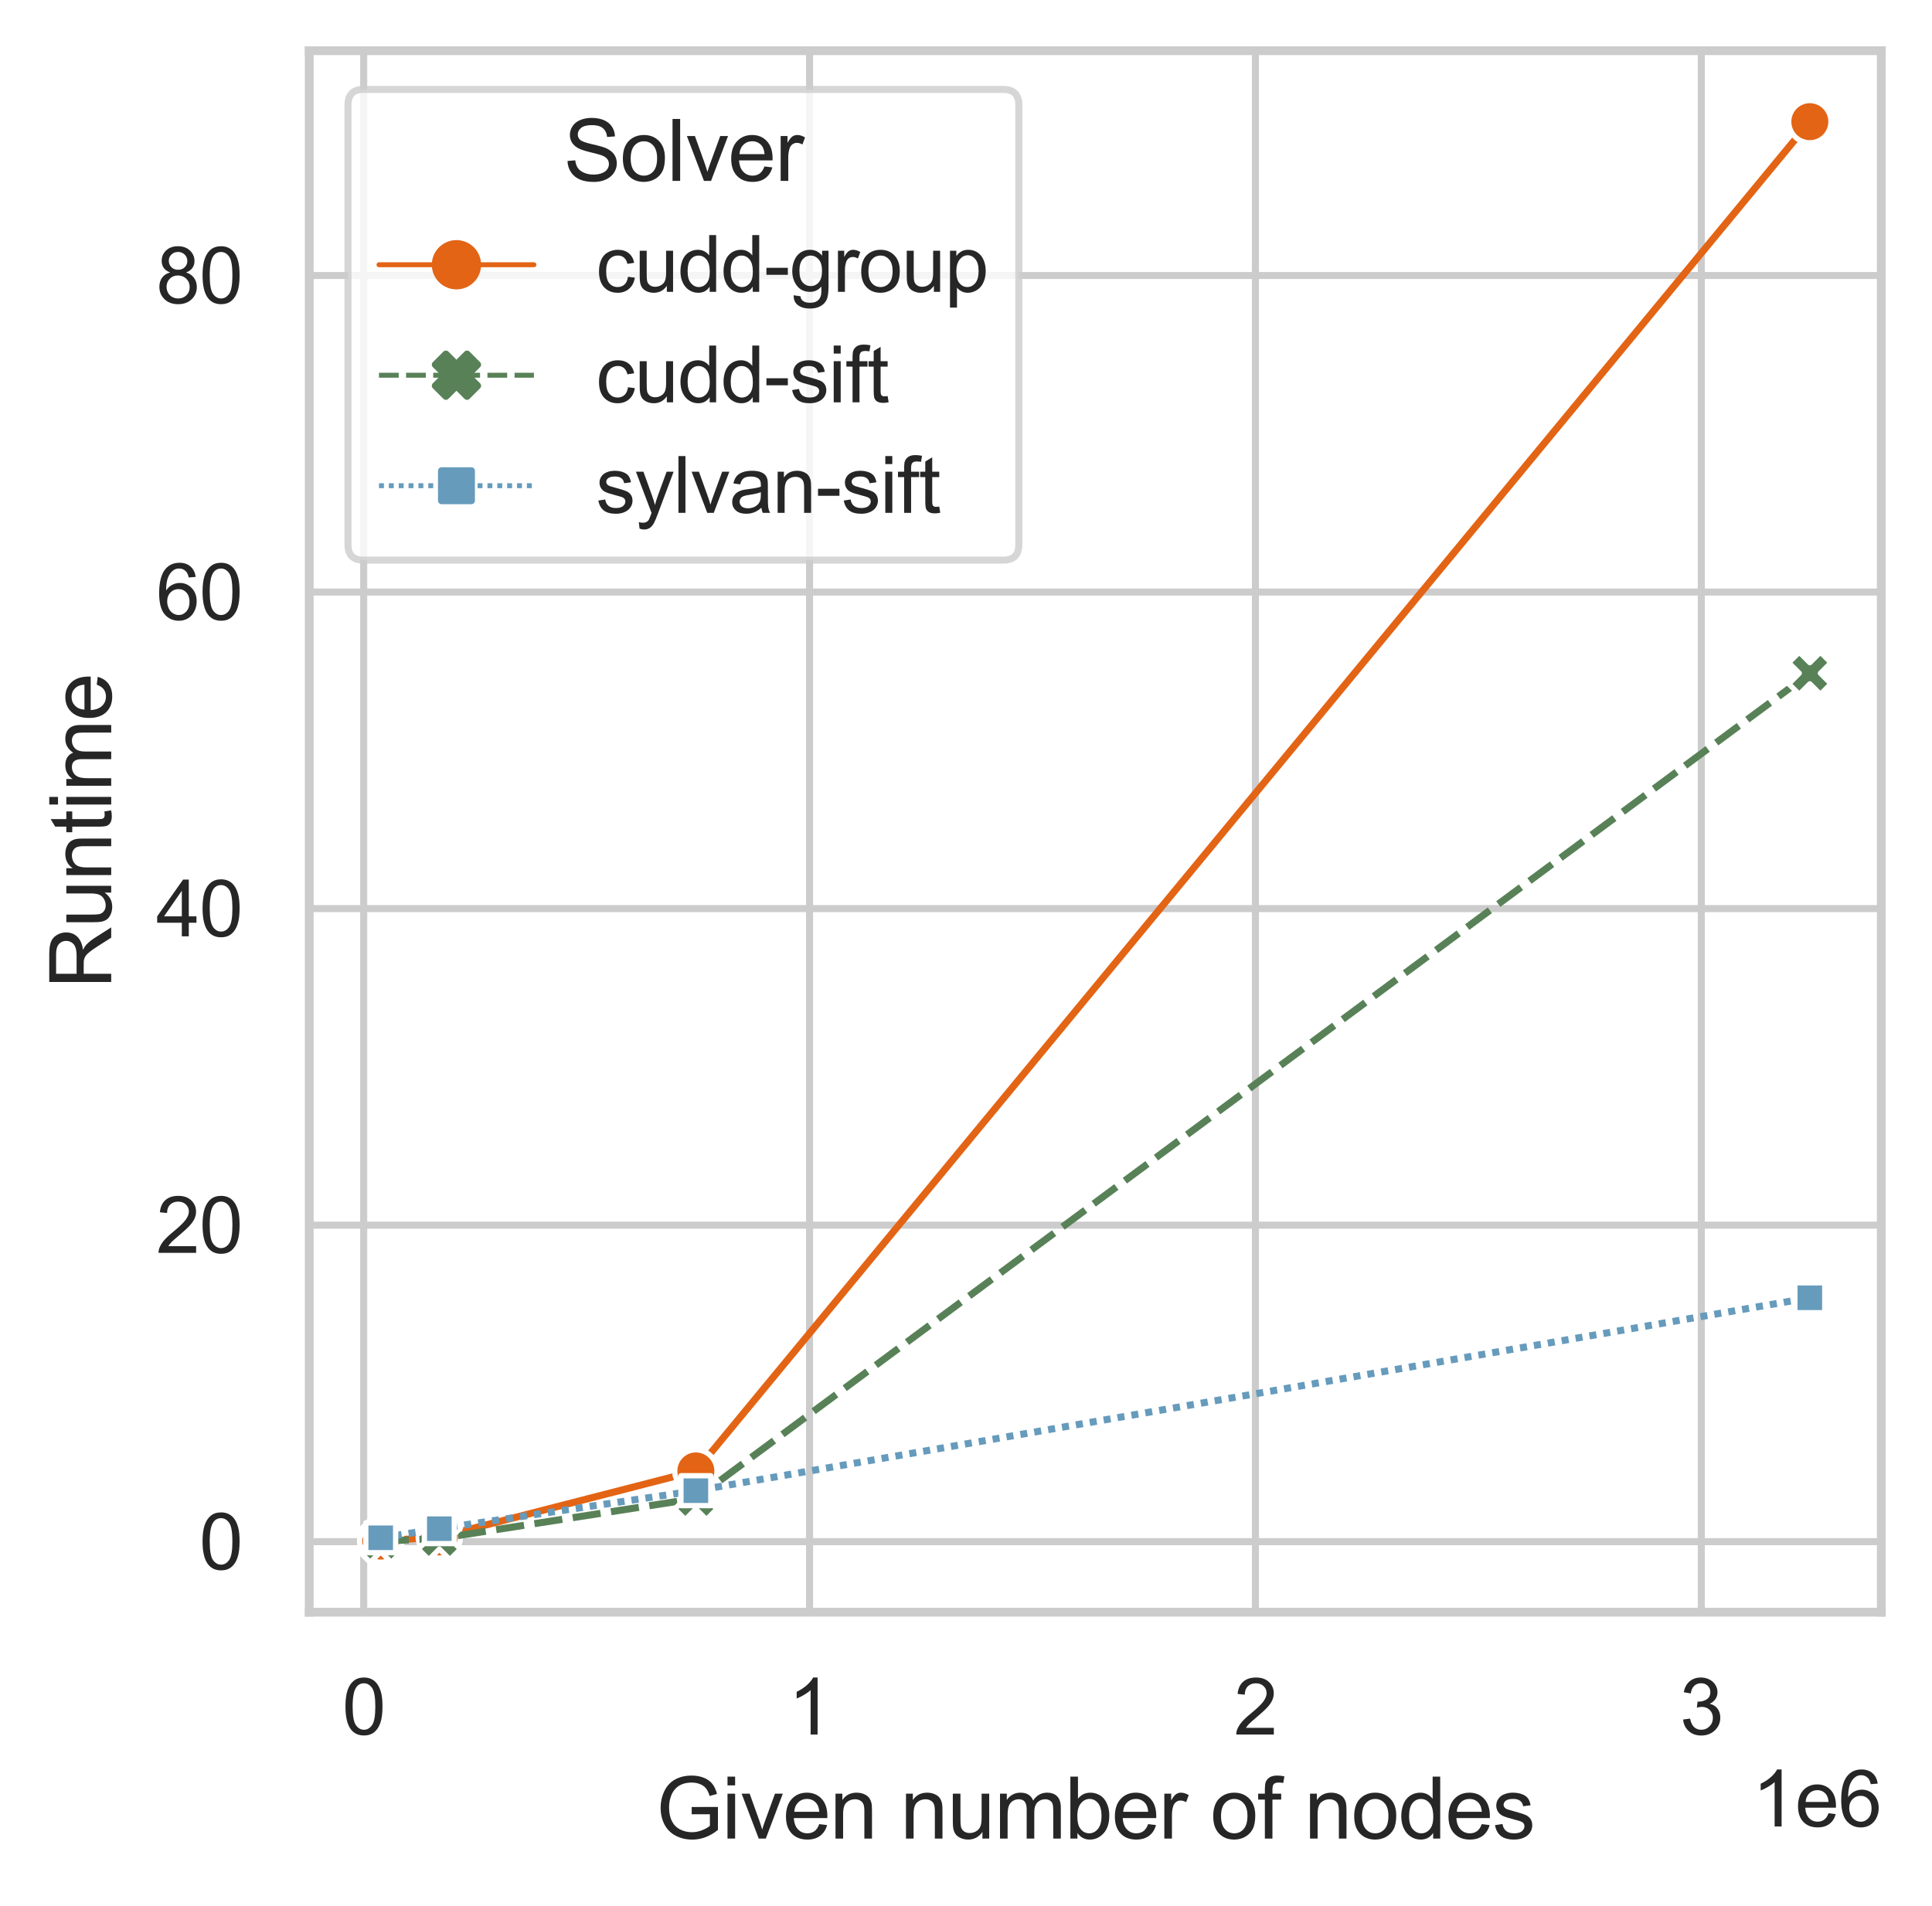 <?xml version="1.0" encoding="utf-8" standalone="no"?>
<!DOCTYPE svg PUBLIC "-//W3C//DTD SVG 1.1//EN"
  "http://www.w3.org/Graphics/SVG/1.1/DTD/svg11.dtd">
<svg xmlns:xlink="http://www.w3.org/1999/xlink" width="274.308pt" height="270.694pt" viewBox="0 0 274.308 270.694" xmlns="http://www.w3.org/2000/svg" version="1.1">
 <defs>
  <style type="text/css">*{stroke-linejoin: round; stroke-linecap: butt}</style>
 </defs>
 <g id="figure_1">
  <g id="patch_1">
   <path d="M 0 270.694 
L 274.308 270.694 
L 274.308 0 
L 0 0 
z
" style="fill: #ffffff"/>
  </g>
  <g id="axes_1">
   <g id="patch_2">
    <path d="M 43.908 228.96 
L 267.108 228.96 
L 267.108 7.2 
L 43.908 7.2 
z
" style="fill: #ffffff"/>
   </g>
   <g id="matplotlib.axis_1">
    <g id="xtick_1">
     <g id="line2d_1">
      <path d="M 51.64 228.96 
L 51.64 7.2 
" clip-path="url(#pef53b72da6)" style="fill: none; stroke: #cccccc; stroke-linecap: round"/>
     </g>
     <g id="text_1">
      <!-- 0 -->
      <g style="fill: #262626" transform="translate(48.581 246.334) scale(0.11 -0.11)">
       <defs>
        <path id="ArialMT-30" d="M 266 2259 
Q 266 3072 433 3567 
Q 600 4063 929 4331 
Q 1259 4600 1759 4600 
Q 2128 4600 2406 4451 
Q 2684 4303 2865 4023 
Q 3047 3744 3150 3342 
Q 3253 2941 3253 2259 
Q 3253 1453 3087 958 
Q 2922 463 2592 192 
Q 2263 -78 1759 -78 
Q 1097 -78 719 397 
Q 266 969 266 2259 
z
M 844 2259 
Q 844 1131 1108 757 
Q 1372 384 1759 384 
Q 2147 384 2411 759 
Q 2675 1134 2675 2259 
Q 2675 3391 2411 3762 
Q 2147 4134 1753 4134 
Q 1366 4134 1134 3806 
Q 844 3388 844 2259 
z
" transform="scale(0.016)"/>
       </defs>
       <use xlink:href="#ArialMT-30"/>
      </g>
     </g>
    </g>
    <g id="xtick_2">
     <g id="line2d_2">
      <path d="M 114.944 228.96 
L 114.944 7.2 
" clip-path="url(#pef53b72da6)" style="fill: none; stroke: #cccccc; stroke-linecap: round"/>
     </g>
     <g id="text_2">
      <!-- 1 -->
      <g style="fill: #262626" transform="translate(111.886 246.334) scale(0.11 -0.11)">
       <defs>
        <path id="ArialMT-31" d="M 2384 0 
L 1822 0 
L 1822 3584 
Q 1619 3391 1289 3197 
Q 959 3003 697 2906 
L 697 3450 
Q 1169 3672 1522 3987 
Q 1875 4303 2022 4600 
L 2384 4600 
L 2384 0 
z
" transform="scale(0.016)"/>
       </defs>
       <use xlink:href="#ArialMT-31"/>
      </g>
     </g>
    </g>
    <g id="xtick_3">
     <g id="line2d_3">
      <path d="M 178.249 228.96 
L 178.249 7.2 
" clip-path="url(#pef53b72da6)" style="fill: none; stroke: #cccccc; stroke-linecap: round"/>
     </g>
     <g id="text_3">
      <!-- 2 -->
      <g style="fill: #262626" transform="translate(175.19 246.334) scale(0.11 -0.11)">
       <defs>
        <path id="ArialMT-32" d="M 3222 541 
L 3222 0 
L 194 0 
Q 188 203 259 391 
Q 375 700 629 1000 
Q 884 1300 1366 1694 
Q 2113 2306 2375 2664 
Q 2638 3022 2638 3341 
Q 2638 3675 2398 3904 
Q 2159 4134 1775 4134 
Q 1369 4134 1125 3890 
Q 881 3647 878 3216 
L 300 3275 
Q 359 3922 746 4261 
Q 1134 4600 1788 4600 
Q 2447 4600 2831 4234 
Q 3216 3869 3216 3328 
Q 3216 3053 3103 2787 
Q 2991 2522 2730 2228 
Q 2469 1934 1863 1422 
Q 1356 997 1212 845 
Q 1069 694 975 541 
L 3222 541 
z
" transform="scale(0.016)"/>
       </defs>
       <use xlink:href="#ArialMT-32"/>
      </g>
     </g>
    </g>
    <g id="xtick_4">
     <g id="line2d_4">
      <path d="M 241.553 228.96 
L 241.553 7.2 
" clip-path="url(#pef53b72da6)" style="fill: none; stroke: #cccccc; stroke-linecap: round"/>
     </g>
     <g id="text_4">
      <!-- 3 -->
      <g style="fill: #262626" transform="translate(238.495 246.334) scale(0.11 -0.11)">
       <defs>
        <path id="ArialMT-33" d="M 269 1209 
L 831 1284 
Q 928 806 1161 595 
Q 1394 384 1728 384 
Q 2125 384 2398 659 
Q 2672 934 2672 1341 
Q 2672 1728 2419 1979 
Q 2166 2231 1775 2231 
Q 1616 2231 1378 2169 
L 1441 2663 
Q 1497 2656 1531 2656 
Q 1891 2656 2178 2843 
Q 2466 3031 2466 3422 
Q 2466 3731 2256 3934 
Q 2047 4138 1716 4138 
Q 1388 4138 1169 3931 
Q 950 3725 888 3313 
L 325 3413 
Q 428 3978 793 4289 
Q 1159 4600 1703 4600 
Q 2078 4600 2393 4439 
Q 2709 4278 2876 4000 
Q 3044 3722 3044 3409 
Q 3044 3113 2884 2869 
Q 2725 2625 2413 2481 
Q 2819 2388 3044 2092 
Q 3269 1797 3269 1353 
Q 3269 753 2831 336 
Q 2394 -81 1725 -81 
Q 1122 -81 723 278 
Q 325 638 269 1209 
z
" transform="scale(0.016)"/>
       </defs>
       <use xlink:href="#ArialMT-33"/>
      </g>
     </g>
    </g>
    <g id="text_5">
     <!-- Given number of nodes -->
     <g style="fill: #262626" transform="translate(93.143 261.109) scale(0.12 -0.12)">
      <defs>
       <path id="ArialMT-47" d="M 2638 1797 
L 2638 2334 
L 4578 2338 
L 4578 638 
Q 4131 281 3656 101 
Q 3181 -78 2681 -78 
Q 2006 -78 1454 211 
Q 903 500 622 1047 
Q 341 1594 341 2269 
Q 341 2938 620 3517 
Q 900 4097 1425 4378 
Q 1950 4659 2634 4659 
Q 3131 4659 3532 4498 
Q 3934 4338 4162 4050 
Q 4391 3763 4509 3300 
L 3963 3150 
Q 3859 3500 3706 3700 
Q 3553 3900 3268 4020 
Q 2984 4141 2638 4141 
Q 2222 4141 1919 4014 
Q 1616 3888 1430 3681 
Q 1244 3475 1141 3228 
Q 966 2803 966 2306 
Q 966 1694 1177 1281 
Q 1388 869 1791 669 
Q 2194 469 2647 469 
Q 3041 469 3416 620 
Q 3791 772 3984 944 
L 3984 1797 
L 2638 1797 
z
" transform="scale(0.016)"/>
       <path id="ArialMT-69" d="M 425 3934 
L 425 4581 
L 988 4581 
L 988 3934 
L 425 3934 
z
M 425 0 
L 425 3319 
L 988 3319 
L 988 0 
L 425 0 
z
" transform="scale(0.016)"/>
       <path id="ArialMT-76" d="M 1344 0 
L 81 3319 
L 675 3319 
L 1388 1331 
Q 1503 1009 1600 663 
Q 1675 925 1809 1294 
L 2547 3319 
L 3125 3319 
L 1869 0 
L 1344 0 
z
" transform="scale(0.016)"/>
       <path id="ArialMT-65" d="M 2694 1069 
L 3275 997 
Q 3138 488 2766 206 
Q 2394 -75 1816 -75 
Q 1088 -75 661 373 
Q 234 822 234 1631 
Q 234 2469 665 2931 
Q 1097 3394 1784 3394 
Q 2450 3394 2872 2941 
Q 3294 2488 3294 1666 
Q 3294 1616 3291 1516 
L 816 1516 
Q 847 969 1125 678 
Q 1403 388 1819 388 
Q 2128 388 2347 550 
Q 2566 713 2694 1069 
z
M 847 1978 
L 2700 1978 
Q 2663 2397 2488 2606 
Q 2219 2931 1791 2931 
Q 1403 2931 1139 2672 
Q 875 2413 847 1978 
z
" transform="scale(0.016)"/>
       <path id="ArialMT-6e" d="M 422 0 
L 422 3319 
L 928 3319 
L 928 2847 
Q 1294 3394 1984 3394 
Q 2284 3394 2536 3286 
Q 2788 3178 2913 3003 
Q 3038 2828 3088 2588 
Q 3119 2431 3119 2041 
L 3119 0 
L 2556 0 
L 2556 2019 
Q 2556 2363 2490 2533 
Q 2425 2703 2258 2804 
Q 2091 2906 1866 2906 
Q 1506 2906 1245 2678 
Q 984 2450 984 1813 
L 984 0 
L 422 0 
z
" transform="scale(0.016)"/>
       <path id="ArialMT-20" transform="scale(0.016)"/>
       <path id="ArialMT-75" d="M 2597 0 
L 2597 488 
Q 2209 -75 1544 -75 
Q 1250 -75 995 37 
Q 741 150 617 320 
Q 494 491 444 738 
Q 409 903 409 1263 
L 409 3319 
L 972 3319 
L 972 1478 
Q 972 1038 1006 884 
Q 1059 663 1231 536 
Q 1403 409 1656 409 
Q 1909 409 2131 539 
Q 2353 669 2445 892 
Q 2538 1116 2538 1541 
L 2538 3319 
L 3100 3319 
L 3100 0 
L 2597 0 
z
" transform="scale(0.016)"/>
       <path id="ArialMT-6d" d="M 422 0 
L 422 3319 
L 925 3319 
L 925 2853 
Q 1081 3097 1340 3245 
Q 1600 3394 1931 3394 
Q 2300 3394 2536 3241 
Q 2772 3088 2869 2813 
Q 3263 3394 3894 3394 
Q 4388 3394 4653 3120 
Q 4919 2847 4919 2278 
L 4919 0 
L 4359 0 
L 4359 2091 
Q 4359 2428 4304 2576 
Q 4250 2725 4106 2815 
Q 3963 2906 3769 2906 
Q 3419 2906 3187 2673 
Q 2956 2441 2956 1928 
L 2956 0 
L 2394 0 
L 2394 2156 
Q 2394 2531 2256 2718 
Q 2119 2906 1806 2906 
Q 1569 2906 1367 2781 
Q 1166 2656 1075 2415 
Q 984 2175 984 1722 
L 984 0 
L 422 0 
z
" transform="scale(0.016)"/>
       <path id="ArialMT-62" d="M 941 0 
L 419 0 
L 419 4581 
L 981 4581 
L 981 2947 
Q 1338 3394 1891 3394 
Q 2197 3394 2470 3270 
Q 2744 3147 2920 2923 
Q 3097 2700 3197 2384 
Q 3297 2069 3297 1709 
Q 3297 856 2875 390 
Q 2453 -75 1863 -75 
Q 1275 -75 941 416 
L 941 0 
z
M 934 1684 
Q 934 1088 1097 822 
Q 1363 388 1816 388 
Q 2184 388 2453 708 
Q 2722 1028 2722 1663 
Q 2722 2313 2464 2622 
Q 2206 2931 1841 2931 
Q 1472 2931 1203 2611 
Q 934 2291 934 1684 
z
" transform="scale(0.016)"/>
       <path id="ArialMT-72" d="M 416 0 
L 416 3319 
L 922 3319 
L 922 2816 
Q 1116 3169 1280 3281 
Q 1444 3394 1641 3394 
Q 1925 3394 2219 3213 
L 2025 2691 
Q 1819 2813 1613 2813 
Q 1428 2813 1281 2702 
Q 1134 2591 1072 2394 
Q 978 2094 978 1738 
L 978 0 
L 416 0 
z
" transform="scale(0.016)"/>
       <path id="ArialMT-6f" d="M 213 1659 
Q 213 2581 725 3025 
Q 1153 3394 1769 3394 
Q 2453 3394 2887 2945 
Q 3322 2497 3322 1706 
Q 3322 1066 3130 698 
Q 2938 331 2570 128 
Q 2203 -75 1769 -75 
Q 1072 -75 642 372 
Q 213 819 213 1659 
z
M 791 1659 
Q 791 1022 1069 705 
Q 1347 388 1769 388 
Q 2188 388 2466 706 
Q 2744 1025 2744 1678 
Q 2744 2294 2464 2611 
Q 2184 2928 1769 2928 
Q 1347 2928 1069 2612 
Q 791 2297 791 1659 
z
" transform="scale(0.016)"/>
       <path id="ArialMT-66" d="M 556 0 
L 556 2881 
L 59 2881 
L 59 3319 
L 556 3319 
L 556 3672 
Q 556 4006 616 4169 
Q 697 4388 901 4523 
Q 1106 4659 1475 4659 
Q 1713 4659 2000 4603 
L 1916 4113 
Q 1741 4144 1584 4144 
Q 1328 4144 1222 4034 
Q 1116 3925 1116 3625 
L 1116 3319 
L 1763 3319 
L 1763 2881 
L 1116 2881 
L 1116 0 
L 556 0 
z
" transform="scale(0.016)"/>
       <path id="ArialMT-64" d="M 2575 0 
L 2575 419 
Q 2259 -75 1647 -75 
Q 1250 -75 917 144 
Q 584 363 401 755 
Q 219 1147 219 1656 
Q 219 2153 384 2558 
Q 550 2963 881 3178 
Q 1213 3394 1622 3394 
Q 1922 3394 2156 3267 
Q 2391 3141 2538 2938 
L 2538 4581 
L 3097 4581 
L 3097 0 
L 2575 0 
z
M 797 1656 
Q 797 1019 1065 703 
Q 1334 388 1700 388 
Q 2069 388 2326 689 
Q 2584 991 2584 1609 
Q 2584 2291 2321 2609 
Q 2059 2928 1675 2928 
Q 1300 2928 1048 2622 
Q 797 2316 797 1656 
z
" transform="scale(0.016)"/>
       <path id="ArialMT-73" d="M 197 991 
L 753 1078 
Q 800 744 1014 566 
Q 1228 388 1613 388 
Q 2000 388 2187 545 
Q 2375 703 2375 916 
Q 2375 1106 2209 1216 
Q 2094 1291 1634 1406 
Q 1016 1563 777 1677 
Q 538 1791 414 1992 
Q 291 2194 291 2438 
Q 291 2659 392 2848 
Q 494 3038 669 3163 
Q 800 3259 1026 3326 
Q 1253 3394 1513 3394 
Q 1903 3394 2198 3281 
Q 2494 3169 2634 2976 
Q 2775 2784 2828 2463 
L 2278 2388 
Q 2241 2644 2061 2787 
Q 1881 2931 1553 2931 
Q 1166 2931 1000 2803 
Q 834 2675 834 2503 
Q 834 2394 903 2306 
Q 972 2216 1119 2156 
Q 1203 2125 1616 2013 
Q 2213 1853 2448 1751 
Q 2684 1650 2818 1456 
Q 2953 1263 2953 975 
Q 2953 694 2789 445 
Q 2625 197 2315 61 
Q 2006 -75 1616 -75 
Q 969 -75 630 194 
Q 291 463 197 991 
z
" transform="scale(0.016)"/>
      </defs>
      <use xlink:href="#ArialMT-47"/>
      <use xlink:href="#ArialMT-69" x="77.783"/>
      <use xlink:href="#ArialMT-76" x="100"/>
      <use xlink:href="#ArialMT-65" x="150"/>
      <use xlink:href="#ArialMT-6e" x="205.615"/>
      <use xlink:href="#ArialMT-20" x="261.23"/>
      <use xlink:href="#ArialMT-6e" x="289.014"/>
      <use xlink:href="#ArialMT-75" x="344.629"/>
      <use xlink:href="#ArialMT-6d" x="400.244"/>
      <use xlink:href="#ArialMT-62" x="483.545"/>
      <use xlink:href="#ArialMT-65" x="539.16"/>
      <use xlink:href="#ArialMT-72" x="594.775"/>
      <use xlink:href="#ArialMT-20" x="628.076"/>
      <use xlink:href="#ArialMT-6f" x="655.859"/>
      <use xlink:href="#ArialMT-66" x="711.475"/>
      <use xlink:href="#ArialMT-20" x="739.258"/>
      <use xlink:href="#ArialMT-6e" x="767.041"/>
      <use xlink:href="#ArialMT-6f" x="822.656"/>
      <use xlink:href="#ArialMT-64" x="878.271"/>
      <use xlink:href="#ArialMT-65" x="933.887"/>
      <use xlink:href="#ArialMT-73" x="989.502"/>
     </g>
    </g>
    <g id="text_6">
     <!-- 1e6 -->
     <g style="fill: #262626" transform="translate(248.757 259.393) scale(0.11 -0.11)">
      <defs>
       <path id="ArialMT-36" d="M 3184 3459 
L 2625 3416 
Q 2550 3747 2413 3897 
Q 2184 4138 1850 4138 
Q 1581 4138 1378 3988 
Q 1113 3794 959 3422 
Q 806 3050 800 2363 
Q 1003 2672 1297 2822 
Q 1591 2972 1913 2972 
Q 2475 2972 2870 2558 
Q 3266 2144 3266 1488 
Q 3266 1056 3080 686 
Q 2894 316 2569 119 
Q 2244 -78 1831 -78 
Q 1128 -78 684 439 
Q 241 956 241 2144 
Q 241 3472 731 4075 
Q 1159 4600 1884 4600 
Q 2425 4600 2770 4297 
Q 3116 3994 3184 3459 
z
M 888 1484 
Q 888 1194 1011 928 
Q 1134 663 1356 523 
Q 1578 384 1822 384 
Q 2178 384 2434 671 
Q 2691 959 2691 1453 
Q 2691 1928 2437 2201 
Q 2184 2475 1800 2475 
Q 1419 2475 1153 2201 
Q 888 1928 888 1484 
z
" transform="scale(0.016)"/>
      </defs>
      <use xlink:href="#ArialMT-31"/>
      <use xlink:href="#ArialMT-65" x="55.615"/>
      <use xlink:href="#ArialMT-36" x="111.23"/>
     </g>
    </g>
   </g>
   <g id="matplotlib.axis_2">
    <g id="ytick_1">
     <g id="line2d_5">
      <path d="M 43.908 218.947 
L 267.108 218.947 
" clip-path="url(#pef53b72da6)" style="fill: none; stroke: #cccccc; stroke-linecap: round"/>
     </g>
     <g id="text_7">
      <!-- 0 -->
      <g style="fill: #262626" transform="translate(28.291 222.884) scale(0.11 -0.11)">
       <use xlink:href="#ArialMT-30"/>
      </g>
     </g>
    </g>
    <g id="ytick_2">
     <g id="line2d_6">
      <path d="M 43.908 173.993 
L 267.108 173.993 
" clip-path="url(#pef53b72da6)" style="fill: none; stroke: #cccccc; stroke-linecap: round"/>
     </g>
     <g id="text_8">
      <!-- 20 -->
      <g style="fill: #262626" transform="translate(22.174 177.929) scale(0.11 -0.11)">
       <use xlink:href="#ArialMT-32"/>
       <use xlink:href="#ArialMT-30" x="55.615"/>
      </g>
     </g>
    </g>
    <g id="ytick_3">
     <g id="line2d_7">
      <path d="M 43.908 129.038 
L 267.108 129.038 
" clip-path="url(#pef53b72da6)" style="fill: none; stroke: #cccccc; stroke-linecap: round"/>
     </g>
     <g id="text_9">
      <!-- 40 -->
      <g style="fill: #262626" transform="translate(22.174 132.975) scale(0.11 -0.11)">
       <defs>
        <path id="ArialMT-34" d="M 2069 0 
L 2069 1097 
L 81 1097 
L 81 1613 
L 2172 4581 
L 2631 4581 
L 2631 1613 
L 3250 1613 
L 3250 1097 
L 2631 1097 
L 2631 0 
L 2069 0 
z
M 2069 1613 
L 2069 3678 
L 634 1613 
L 2069 1613 
z
" transform="scale(0.016)"/>
       </defs>
       <use xlink:href="#ArialMT-34"/>
       <use xlink:href="#ArialMT-30" x="55.615"/>
      </g>
     </g>
    </g>
    <g id="ytick_4">
     <g id="line2d_8">
      <path d="M 43.908 84.083 
L 267.108 84.083 
" clip-path="url(#pef53b72da6)" style="fill: none; stroke: #cccccc; stroke-linecap: round"/>
     </g>
     <g id="text_10">
      <!-- 60 -->
      <g style="fill: #262626" transform="translate(22.174 88.02) scale(0.11 -0.11)">
       <use xlink:href="#ArialMT-36"/>
       <use xlink:href="#ArialMT-30" x="55.615"/>
      </g>
     </g>
    </g>
    <g id="ytick_5">
     <g id="line2d_9">
      <path d="M 43.908 39.128 
L 267.108 39.128 
" clip-path="url(#pef53b72da6)" style="fill: none; stroke: #cccccc; stroke-linecap: round"/>
     </g>
     <g id="text_11">
      <!-- 80 -->
      <g style="fill: #262626" transform="translate(22.174 43.065) scale(0.11 -0.11)">
       <defs>
        <path id="ArialMT-38" d="M 1131 2484 
Q 781 2613 612 2850 
Q 444 3088 444 3419 
Q 444 3919 803 4259 
Q 1163 4600 1759 4600 
Q 2359 4600 2725 4251 
Q 3091 3903 3091 3403 
Q 3091 3084 2923 2848 
Q 2756 2613 2416 2484 
Q 2838 2347 3058 2040 
Q 3278 1734 3278 1309 
Q 3278 722 2862 322 
Q 2447 -78 1769 -78 
Q 1091 -78 675 323 
Q 259 725 259 1325 
Q 259 1772 486 2073 
Q 713 2375 1131 2484 
z
M 1019 3438 
Q 1019 3113 1228 2906 
Q 1438 2700 1772 2700 
Q 2097 2700 2305 2904 
Q 2513 3109 2513 3406 
Q 2513 3716 2298 3927 
Q 2084 4138 1766 4138 
Q 1444 4138 1231 3931 
Q 1019 3725 1019 3438 
z
M 838 1322 
Q 838 1081 952 856 
Q 1066 631 1291 507 
Q 1516 384 1775 384 
Q 2178 384 2440 643 
Q 2703 903 2703 1303 
Q 2703 1709 2433 1975 
Q 2163 2241 1756 2241 
Q 1359 2241 1098 1978 
Q 838 1716 838 1322 
z
" transform="scale(0.016)"/>
       </defs>
       <use xlink:href="#ArialMT-38"/>
       <use xlink:href="#ArialMT-30" x="55.615"/>
      </g>
     </g>
    </g>
    <g id="text_12">
     <!-- Runtime -->
     <g style="fill: #262626" transform="translate(15.789 140.421) rotate(-90) scale(0.12 -0.12)">
      <defs>
       <path id="ArialMT-52" d="M 503 0 
L 503 4581 
L 2534 4581 
Q 3147 4581 3465 4457 
Q 3784 4334 3975 4021 
Q 4166 3709 4166 3331 
Q 4166 2844 3850 2509 
Q 3534 2175 2875 2084 
Q 3116 1969 3241 1856 
Q 3506 1613 3744 1247 
L 4541 0 
L 3778 0 
L 3172 953 
Q 2906 1366 2734 1584 
Q 2563 1803 2427 1890 
Q 2291 1978 2150 2013 
Q 2047 2034 1813 2034 
L 1109 2034 
L 1109 0 
L 503 0 
z
M 1109 2559 
L 2413 2559 
Q 2828 2559 3062 2645 
Q 3297 2731 3419 2920 
Q 3541 3109 3541 3331 
Q 3541 3656 3305 3865 
Q 3069 4075 2559 4075 
L 1109 4075 
L 1109 2559 
z
" transform="scale(0.016)"/>
       <path id="ArialMT-74" d="M 1650 503 
L 1731 6 
Q 1494 -44 1306 -44 
Q 1000 -44 831 53 
Q 663 150 594 308 
Q 525 466 525 972 
L 525 2881 
L 113 2881 
L 113 3319 
L 525 3319 
L 525 4141 
L 1084 4478 
L 1084 3319 
L 1650 3319 
L 1650 2881 
L 1084 2881 
L 1084 941 
Q 1084 700 1114 631 
Q 1144 563 1211 522 
Q 1278 481 1403 481 
Q 1497 481 1650 503 
z
" transform="scale(0.016)"/>
      </defs>
      <use xlink:href="#ArialMT-52"/>
      <use xlink:href="#ArialMT-75" x="72.217"/>
      <use xlink:href="#ArialMT-6e" x="127.832"/>
      <use xlink:href="#ArialMT-74" x="183.447"/>
      <use xlink:href="#ArialMT-69" x="211.23"/>
      <use xlink:href="#ArialMT-6d" x="233.447"/>
      <use xlink:href="#ArialMT-65" x="316.748"/>
     </g>
    </g>
   </g>
   <g id="PolyCollection_1"/>
   <g id="PolyCollection_2"/>
   <g id="PolyCollection_3"/>
   <g id="line2d_10">
    <path d="M 54.054 218.858 
L 62.378 218.273 
L 98.801 208.9 
L 256.963 17.28 
" clip-path="url(#pef53b72da6)" style="fill: none; stroke: #e36414; stroke-linecap: round"/>
    <defs>
     <path id="m301e3e4523" d="M 0 3 
C 0.796 3 1.559 2.684 2.121 2.121 
C 2.684 1.559 3 0.796 3 0 
C 3 -0.796 2.684 -1.559 2.121 -2.121 
C 1.559 -2.684 0.796 -3 0 -3 
C -0.796 -3 -1.559 -2.684 -2.121 -2.121 
C -2.684 -1.559 -3 -0.796 -3 0 
C -3 0.796 -2.684 1.559 -2.121 2.121 
C -1.559 2.684 -0.796 3 0 3 
z
" style="stroke: #ffffff; stroke-width: 0.75"/>
    </defs>
    <g clip-path="url(#pef53b72da6)">
     <use xlink:href="#m301e3e4523" x="54.054" y="218.858" style="fill: #e36414; stroke: #ffffff; stroke-width: 0.75"/>
     <use xlink:href="#m301e3e4523" x="62.378" y="218.273" style="fill: #e36414; stroke: #ffffff; stroke-width: 0.75"/>
     <use xlink:href="#m301e3e4523" x="98.801" y="208.9" style="fill: #e36414; stroke: #ffffff; stroke-width: 0.75"/>
     <use xlink:href="#m301e3e4523" x="256.963" y="17.28" style="fill: #e36414; stroke: #ffffff; stroke-width: 0.75"/>
    </g>
   </g>
   <g id="line2d_11">
    <path d="M 54.054 218.88 
L 62.378 218.498 
L 98.801 212.811 
L 256.963 95.614 
" clip-path="url(#pef53b72da6)" style="fill: none; stroke-dasharray: 4,1.5; stroke-dashoffset: 0; stroke: #588157"/>
    <defs>
     <path id="m6bb8436540" d="M -1.5 3 
L 0 1.5 
L 1.5 3 
L 3 1.5 
L 1.5 0 
L 3 -1.5 
L 1.5 -3 
L 0 -1.5 
L -1.5 -3 
L -3 -1.5 
L -1.5 0 
L -3 1.5 
z
" style="stroke: #ffffff; stroke-width: 0.75; stroke-linejoin: miter"/>
    </defs>
    <g clip-path="url(#pef53b72da6)">
     <use xlink:href="#m6bb8436540" x="54.054" y="218.88" style="fill: #588157; stroke: #ffffff; stroke-width: 0.75; stroke-linejoin: miter"/>
     <use xlink:href="#m6bb8436540" x="62.378" y="218.498" style="fill: #588157; stroke: #ffffff; stroke-width: 0.75; stroke-linejoin: miter"/>
     <use xlink:href="#m6bb8436540" x="98.801" y="212.811" style="fill: #588157; stroke: #ffffff; stroke-width: 0.75; stroke-linejoin: miter"/>
     <use xlink:href="#m6bb8436540" x="256.963" y="95.614" style="fill: #588157; stroke: #ffffff; stroke-width: 0.75; stroke-linejoin: miter"/>
    </g>
   </g>
   <g id="line2d_12">
    <path d="M 54.054 218.39 
L 62.378 217.1 
L 98.801 211.704 
L 256.963 184.306 
" clip-path="url(#pef53b72da6)" style="fill: none; stroke-dasharray: 1,1; stroke-dashoffset: 0; stroke: #669bbc"/>
    <defs>
     <path id="m5b34ac6815" d="M -2.121 -2.121 
L -2.121 2.121 
L 2.121 2.121 
L 2.121 -2.121 
z
" style="stroke: #ffffff; stroke-width: 0.75; stroke-linejoin: miter"/>
    </defs>
    <g clip-path="url(#pef53b72da6)">
     <use xlink:href="#m5b34ac6815" x="54.054" y="218.39" style="fill: #669bbc; stroke: #ffffff; stroke-width: 0.75; stroke-linejoin: miter"/>
     <use xlink:href="#m5b34ac6815" x="62.378" y="217.1" style="fill: #669bbc; stroke: #ffffff; stroke-width: 0.75; stroke-linejoin: miter"/>
     <use xlink:href="#m5b34ac6815" x="98.801" y="211.704" style="fill: #669bbc; stroke: #ffffff; stroke-width: 0.75; stroke-linejoin: miter"/>
     <use xlink:href="#m5b34ac6815" x="256.963" y="184.306" style="fill: #669bbc; stroke: #ffffff; stroke-width: 0.75; stroke-linejoin: miter"/>
    </g>
   </g>
   <g id="line2d_13"/>
   <g id="line2d_14"/>
   <g id="line2d_15"/>
   <g id="patch_3">
    <path d="M 43.908 228.96 
L 43.908 7.2 
" style="fill: none; stroke: #cccccc; stroke-width: 1.25; stroke-linejoin: miter; stroke-linecap: square"/>
   </g>
   <g id="patch_4">
    <path d="M 267.108 228.96 
L 267.108 7.2 
" style="fill: none; stroke: #cccccc; stroke-width: 1.25; stroke-linejoin: miter; stroke-linecap: square"/>
   </g>
   <g id="patch_5">
    <path d="M 43.908 228.96 
L 267.108 228.96 
" style="fill: none; stroke: #cccccc; stroke-width: 1.25; stroke-linejoin: miter; stroke-linecap: square"/>
   </g>
   <g id="patch_6">
    <path d="M 43.908 7.2 
L 267.108 7.2 
" style="fill: none; stroke: #cccccc; stroke-width: 1.25; stroke-linejoin: miter; stroke-linecap: square"/>
   </g>
   <g id="legend_1">
    <g id="patch_7">
     <path d="M 51.608 79.546 
L 142.453 79.546 
Q 144.653 79.546 144.653 77.346 
L 144.653 14.9 
Q 144.653 12.7 142.453 12.7 
L 51.608 12.7 
Q 49.408 12.7 49.408 14.9 
L 49.408 77.346 
Q 49.408 79.546 51.608 79.546 
z
" style="fill: #ffffff; opacity: 0.8; stroke: #cccccc; stroke-linejoin: miter"/>
    </g>
    <g id="text_13">
     <!-- Solver -->
     <g style="fill: #262626" transform="translate(80.024 25.689) scale(0.12 -0.12)">
      <defs>
       <path id="ArialMT-53" d="M 288 1472 
L 859 1522 
Q 900 1178 1048 958 
Q 1197 738 1509 602 
Q 1822 466 2213 466 
Q 2559 466 2825 569 
Q 3091 672 3220 851 
Q 3350 1031 3350 1244 
Q 3350 1459 3225 1620 
Q 3100 1781 2813 1891 
Q 2628 1963 1997 2114 
Q 1366 2266 1113 2400 
Q 784 2572 623 2826 
Q 463 3081 463 3397 
Q 463 3744 659 4045 
Q 856 4347 1234 4503 
Q 1613 4659 2075 4659 
Q 2584 4659 2973 4495 
Q 3363 4331 3572 4012 
Q 3781 3694 3797 3291 
L 3216 3247 
Q 3169 3681 2898 3903 
Q 2628 4125 2100 4125 
Q 1550 4125 1298 3923 
Q 1047 3722 1047 3438 
Q 1047 3191 1225 3031 
Q 1400 2872 2139 2705 
Q 2878 2538 3153 2413 
Q 3553 2228 3743 1945 
Q 3934 1663 3934 1294 
Q 3934 928 3725 604 
Q 3516 281 3123 101 
Q 2731 -78 2241 -78 
Q 1619 -78 1198 103 
Q 778 284 539 648 
Q 300 1013 288 1472 
z
" transform="scale(0.016)"/>
       <path id="ArialMT-6c" d="M 409 0 
L 409 4581 
L 972 4581 
L 972 0 
L 409 0 
z
" transform="scale(0.016)"/>
      </defs>
      <use xlink:href="#ArialMT-53"/>
      <use xlink:href="#ArialMT-6f" x="66.699"/>
      <use xlink:href="#ArialMT-6c" x="122.314"/>
      <use xlink:href="#ArialMT-76" x="144.531"/>
      <use xlink:href="#ArialMT-65" x="194.531"/>
      <use xlink:href="#ArialMT-72" x="250.146"/>
     </g>
    </g>
    <g id="line2d_16">
     <path d="M 53.808 37.598 
L 64.808 37.598 
L 75.808 37.598 
" style="fill: none; stroke: #e36414; stroke-width: 0.7; stroke-linecap: round"/>
     <defs>
      <path id="m88ceb5c6e1" d="M 0 3 
C 0.796 3 1.559 2.684 2.121 2.121 
C 2.684 1.559 3 0.796 3 0 
C 3 -0.796 2.684 -1.559 2.121 -2.121 
C 1.559 -2.684 0.796 -3 0 -3 
C -0.796 -3 -1.559 -2.684 -2.121 -2.121 
C -2.684 -1.559 -3 -0.796 -3 0 
C -3 0.796 -2.684 1.559 -2.121 2.121 
C -1.559 2.684 -0.796 3 0 3 
z
" style="stroke: #e36414"/>
     </defs>
     <g>
      <use xlink:href="#m88ceb5c6e1" x="64.808" y="37.598" style="fill: #e36414; stroke: #e36414"/>
     </g>
    </g>
    <g id="text_14">
     <!-- cudd-group -->
     <g style="fill: #262626" transform="translate(84.608 41.448) scale(0.11 -0.11)">
      <defs>
       <path id="ArialMT-63" d="M 2588 1216 
L 3141 1144 
Q 3050 572 2676 248 
Q 2303 -75 1759 -75 
Q 1078 -75 664 370 
Q 250 816 250 1647 
Q 250 2184 428 2587 
Q 606 2991 970 3192 
Q 1334 3394 1763 3394 
Q 2303 3394 2647 3120 
Q 2991 2847 3088 2344 
L 2541 2259 
Q 2463 2594 2264 2762 
Q 2066 2931 1784 2931 
Q 1359 2931 1093 2626 
Q 828 2322 828 1663 
Q 828 994 1084 691 
Q 1341 388 1753 388 
Q 2084 388 2306 591 
Q 2528 794 2588 1216 
z
" transform="scale(0.016)"/>
       <path id="ArialMT-2d" d="M 203 1375 
L 203 1941 
L 1931 1941 
L 1931 1375 
L 203 1375 
z
" transform="scale(0.016)"/>
       <path id="ArialMT-67" d="M 319 -275 
L 866 -356 
Q 900 -609 1056 -725 
Q 1266 -881 1628 -881 
Q 2019 -881 2231 -725 
Q 2444 -569 2519 -288 
Q 2563 -116 2559 434 
Q 2191 0 1641 0 
Q 956 0 581 494 
Q 206 988 206 1678 
Q 206 2153 378 2554 
Q 550 2956 876 3175 
Q 1203 3394 1644 3394 
Q 2231 3394 2613 2919 
L 2613 3319 
L 3131 3319 
L 3131 450 
Q 3131 -325 2973 -648 
Q 2816 -972 2473 -1159 
Q 2131 -1347 1631 -1347 
Q 1038 -1347 672 -1080 
Q 306 -813 319 -275 
z
M 784 1719 
Q 784 1066 1043 766 
Q 1303 466 1694 466 
Q 2081 466 2343 764 
Q 2606 1063 2606 1700 
Q 2606 2309 2336 2618 
Q 2066 2928 1684 2928 
Q 1309 2928 1046 2623 
Q 784 2319 784 1719 
z
" transform="scale(0.016)"/>
       <path id="ArialMT-70" d="M 422 -1272 
L 422 3319 
L 934 3319 
L 934 2888 
Q 1116 3141 1344 3267 
Q 1572 3394 1897 3394 
Q 2322 3394 2647 3175 
Q 2972 2956 3137 2557 
Q 3303 2159 3303 1684 
Q 3303 1175 3120 767 
Q 2938 359 2589 142 
Q 2241 -75 1856 -75 
Q 1575 -75 1351 44 
Q 1128 163 984 344 
L 984 -1272 
L 422 -1272 
z
M 931 1641 
Q 931 1000 1190 694 
Q 1450 388 1819 388 
Q 2194 388 2461 705 
Q 2728 1022 2728 1688 
Q 2728 2322 2467 2637 
Q 2206 2953 1844 2953 
Q 1484 2953 1207 2617 
Q 931 2281 931 1641 
z
" transform="scale(0.016)"/>
      </defs>
      <use xlink:href="#ArialMT-63"/>
      <use xlink:href="#ArialMT-75" x="50"/>
      <use xlink:href="#ArialMT-64" x="105.615"/>
      <use xlink:href="#ArialMT-64" x="161.23"/>
      <use xlink:href="#ArialMT-2d" x="216.846"/>
      <use xlink:href="#ArialMT-67" x="250.146"/>
      <use xlink:href="#ArialMT-72" x="305.762"/>
      <use xlink:href="#ArialMT-6f" x="339.062"/>
      <use xlink:href="#ArialMT-75" x="394.678"/>
      <use xlink:href="#ArialMT-70" x="450.293"/>
     </g>
    </g>
    <g id="line2d_17">
     <path d="M 53.808 53.287 
L 64.808 53.287 
L 75.808 53.287 
" style="fill: none; stroke-dasharray: 2.8,1.05; stroke-dashoffset: 0; stroke: #588157; stroke-width: 0.7"/>
     <defs>
      <path id="m00591076fb" d="M -1.5 3 
L 0 1.5 
L 1.5 3 
L 3 1.5 
L 1.5 0 
L 3 -1.5 
L 1.5 -3 
L 0 -1.5 
L -1.5 -3 
L -3 -1.5 
L -1.5 0 
L -3 1.5 
z
" style="stroke: #588157; stroke-linejoin: miter"/>
     </defs>
     <g>
      <use xlink:href="#m00591076fb" x="64.808" y="53.287" style="fill: #588157; stroke: #588157; stroke-linejoin: miter"/>
     </g>
    </g>
    <g id="text_15">
     <!-- cudd-sift -->
     <g style="fill: #262626" transform="translate(84.608 57.137) scale(0.11 -0.11)">
      <use xlink:href="#ArialMT-63"/>
      <use xlink:href="#ArialMT-75" x="50"/>
      <use xlink:href="#ArialMT-64" x="105.615"/>
      <use xlink:href="#ArialMT-64" x="161.23"/>
      <use xlink:href="#ArialMT-2d" x="216.846"/>
      <use xlink:href="#ArialMT-73" x="250.146"/>
      <use xlink:href="#ArialMT-69" x="300.146"/>
      <use xlink:href="#ArialMT-66" x="322.363"/>
      <use xlink:href="#ArialMT-74" x="350.146"/>
     </g>
    </g>
    <g id="line2d_18">
     <path d="M 53.808 68.981 
L 64.808 68.981 
L 75.808 68.981 
" style="fill: none; stroke-dasharray: 0.7,0.7; stroke-dashoffset: 0; stroke: #669bbc; stroke-width: 0.7"/>
     <defs>
      <path id="me5b87a33ca" d="M -2.121 -2.121 
L -2.121 2.121 
L 2.121 2.121 
L 2.121 -2.121 
z
" style="stroke: #669bbc; stroke-linejoin: miter"/>
     </defs>
     <g>
      <use xlink:href="#me5b87a33ca" x="64.808" y="68.981" style="fill: #669bbc; stroke: #669bbc; stroke-linejoin: miter"/>
     </g>
    </g>
    <g id="text_16">
     <!-- sylvan-sift -->
     <g style="fill: #262626" transform="translate(84.608 72.831) scale(0.11 -0.11)">
      <defs>
       <path id="ArialMT-79" d="M 397 -1278 
L 334 -750 
Q 519 -800 656 -800 
Q 844 -800 956 -737 
Q 1069 -675 1141 -563 
Q 1194 -478 1313 -144 
Q 1328 -97 1363 -6 
L 103 3319 
L 709 3319 
L 1400 1397 
Q 1534 1031 1641 628 
Q 1738 1016 1872 1384 
L 2581 3319 
L 3144 3319 
L 1881 -56 
Q 1678 -603 1566 -809 
Q 1416 -1088 1222 -1217 
Q 1028 -1347 759 -1347 
Q 597 -1347 397 -1278 
z
" transform="scale(0.016)"/>
       <path id="ArialMT-61" d="M 2588 409 
Q 2275 144 1986 34 
Q 1697 -75 1366 -75 
Q 819 -75 525 192 
Q 231 459 231 875 
Q 231 1119 342 1320 
Q 453 1522 633 1644 
Q 813 1766 1038 1828 
Q 1203 1872 1538 1913 
Q 2219 1994 2541 2106 
Q 2544 2222 2544 2253 
Q 2544 2597 2384 2738 
Q 2169 2928 1744 2928 
Q 1347 2928 1158 2789 
Q 969 2650 878 2297 
L 328 2372 
Q 403 2725 575 2942 
Q 747 3159 1072 3276 
Q 1397 3394 1825 3394 
Q 2250 3394 2515 3294 
Q 2781 3194 2906 3042 
Q 3031 2891 3081 2659 
Q 3109 2516 3109 2141 
L 3109 1391 
Q 3109 606 3145 398 
Q 3181 191 3288 0 
L 2700 0 
Q 2613 175 2588 409 
z
M 2541 1666 
Q 2234 1541 1622 1453 
Q 1275 1403 1131 1340 
Q 988 1278 909 1158 
Q 831 1038 831 891 
Q 831 666 1001 516 
Q 1172 366 1500 366 
Q 1825 366 2078 508 
Q 2331 650 2450 897 
Q 2541 1088 2541 1459 
L 2541 1666 
z
" transform="scale(0.016)"/>
      </defs>
      <use xlink:href="#ArialMT-73"/>
      <use xlink:href="#ArialMT-79" x="50"/>
      <use xlink:href="#ArialMT-6c" x="100"/>
      <use xlink:href="#ArialMT-76" x="122.217"/>
      <use xlink:href="#ArialMT-61" x="172.217"/>
      <use xlink:href="#ArialMT-6e" x="227.832"/>
      <use xlink:href="#ArialMT-2d" x="283.447"/>
      <use xlink:href="#ArialMT-73" x="316.748"/>
      <use xlink:href="#ArialMT-69" x="366.748"/>
      <use xlink:href="#ArialMT-66" x="388.965"/>
      <use xlink:href="#ArialMT-74" x="416.748"/>
     </g>
    </g>
   </g>
  </g>
 </g>
 <defs>
  <clipPath id="pef53b72da6">
   <rect x="43.908" y="7.2" width="223.2" height="221.76"/>
  </clipPath>
 </defs>
</svg>
